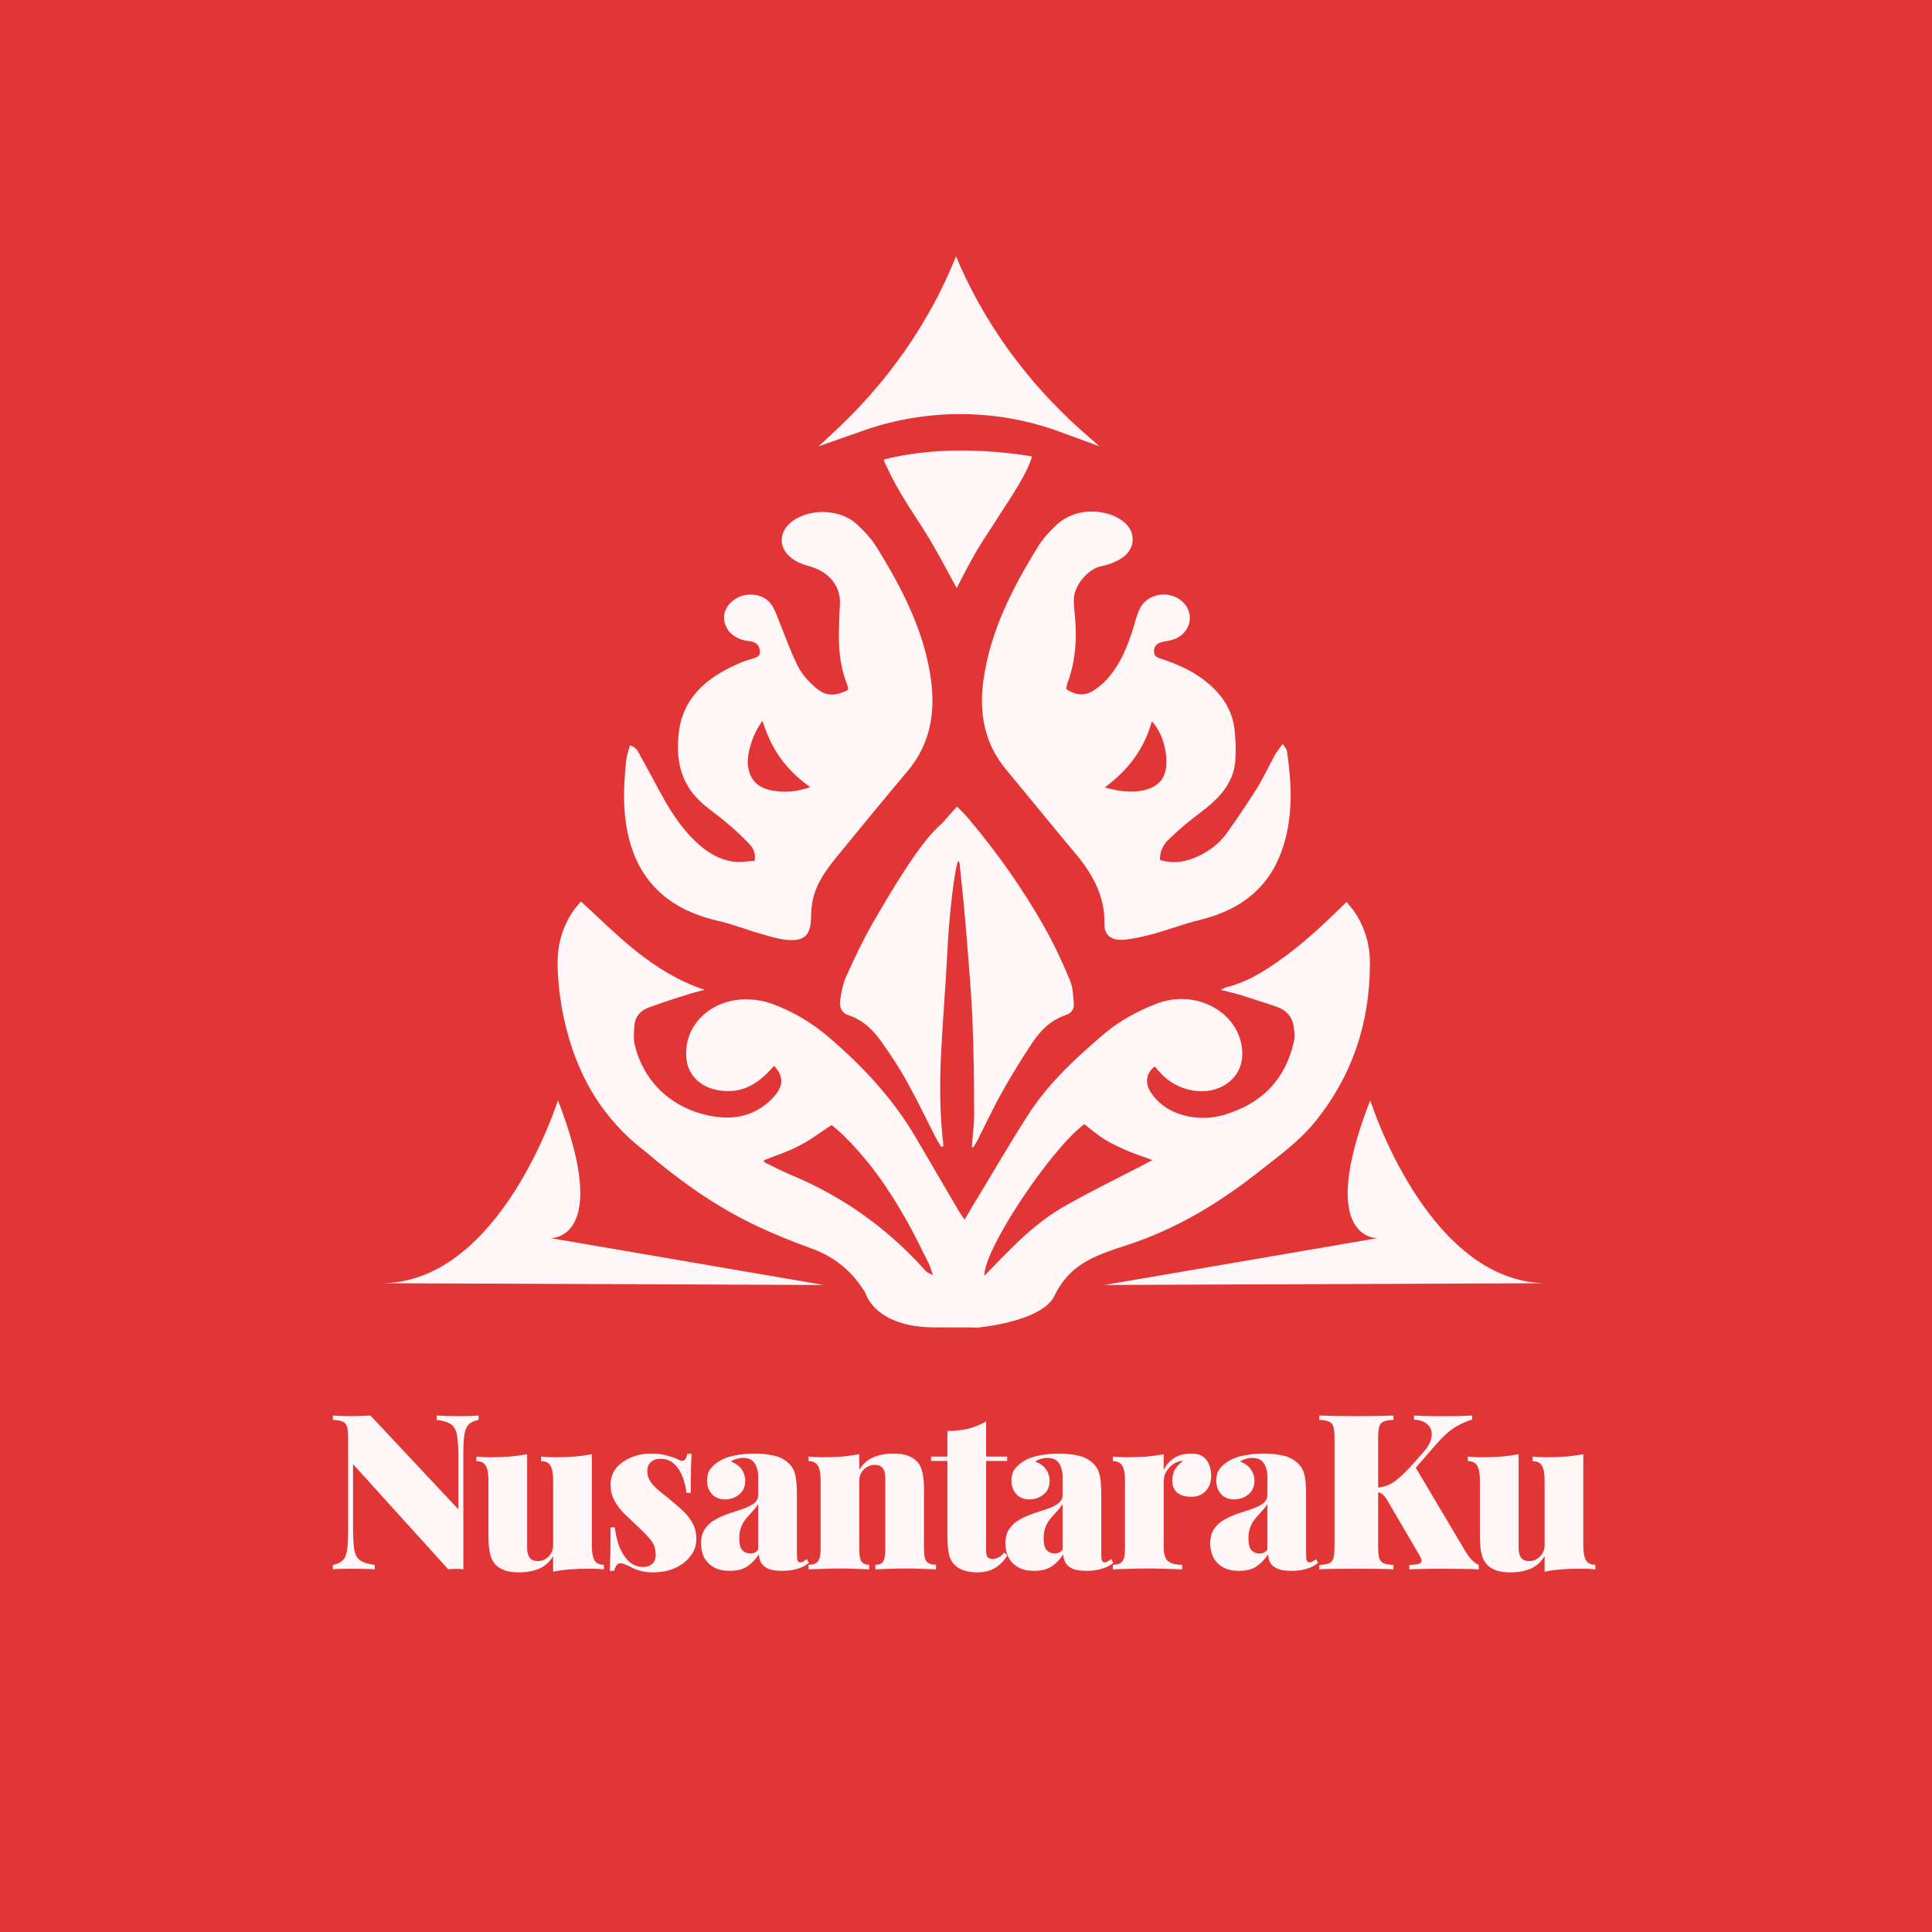 <svg width="505" height="505" viewBox="0 0 505 505" fill="none" xmlns="http://www.w3.org/2000/svg">
<rect width="505" height="505" fill="#E23535"/>
<path d="M255.913 346.966C255.913 346.966 259.955 347.043 244.217 346.966C228.566 346.889 226.244 338.034 226.244 338.034C222.976 332.567 218.418 328.563 211.882 326.253C207.238 324.559 202.595 322.711 198.209 320.632C188.405 316.089 179.719 310.084 171.636 303.462C170.518 302.538 169.486 301.614 168.282 300.69C155.64 290.834 149.534 277.975 146.868 263.577C146.18 259.573 145.75 255.492 145.75 251.488C145.75 246.945 146.954 242.556 149.534 238.552C150.136 237.551 150.996 236.704 151.856 235.626C161.66 244.635 170.518 254.183 184.191 258.726C182.815 259.111 181.353 259.419 179.977 259.881C176.451 260.959 173.012 262.114 169.572 263.346C167.078 264.27 165.874 266.118 165.788 268.428C165.702 270.044 165.53 271.738 165.96 273.278C168.368 283.211 176.365 290.449 187.201 291.912C193.307 292.759 198.553 290.911 202.423 286.522C204.831 283.75 204.831 281.286 202.337 278.591C201.649 279.284 201.133 279.977 200.445 280.593C196.833 284.212 192.533 286.06 187.029 284.828C182.815 283.904 179.891 280.824 179.461 276.974C178.257 267.35 187.201 259.804 197.951 261.421C199.671 261.652 201.477 262.191 203.111 262.884C207.926 264.809 212.226 267.427 216.096 270.66C225.384 278.514 233.468 287.215 239.401 297.379C243.185 303.847 246.969 310.315 250.753 316.782C251.097 317.321 251.441 317.783 252.129 318.784C252.817 317.629 253.333 316.859 253.763 316.012C258.837 307.697 263.653 299.304 268.898 291.142C274.144 283.057 281.368 276.358 288.936 269.967C292.806 266.734 297.278 264.347 302.093 262.422C313.015 258.11 324.883 265.117 324.711 275.742C324.625 281.979 318.691 286.214 311.811 285.059C308.371 284.443 305.619 282.903 303.469 280.593C302.867 279.977 302.351 279.361 301.835 278.745C299.599 280.439 299.169 283.057 300.803 285.521C302.781 288.524 305.705 290.526 309.403 291.527C312.929 292.451 316.541 292.451 320.067 291.373C330.386 288.293 336.148 281.594 338.212 272.2C338.47 271.045 338.384 269.89 338.212 268.736C337.954 266.272 336.664 264.27 333.998 263.269C330.73 262.114 327.463 261.113 324.109 260.035C322.647 259.573 321.099 259.265 319.035 258.726C319.981 258.341 320.239 258.11 320.583 258.033C325.657 256.801 329.87 254.26 333.912 251.411C339.674 247.407 344.748 242.787 349.65 238.013C350.338 237.32 351.026 236.704 351.972 235.78C352.832 236.858 353.692 237.705 354.294 238.706C356.96 242.864 358.164 247.407 358.078 252.181C357.992 267.273 353.606 281.132 343.544 293.452C339.502 298.38 334.256 302.153 329.182 306.157C318.777 314.396 307.425 321.325 294.268 325.56C285.41 328.409 279.734 330.719 275.864 338.188C273.112 345.426 255.913 346.966 255.913 346.966ZM243.873 333.337C243.357 331.951 243.185 331.104 242.841 330.411C240.863 326.561 239.057 322.634 236.907 318.938C232.35 310.777 227.018 303.077 220.052 296.378C219.106 295.454 218.074 294.684 217.386 294.068C214.29 296.07 211.71 298.072 208.786 299.535C205.863 301.075 202.681 302.076 199.585 303.308C199.843 303.616 199.843 303.847 200.015 303.924C202.337 305.002 204.573 306.234 206.894 307.158C220.31 312.779 231.576 320.863 240.949 331.104C241.379 331.566 241.809 332.105 242.325 332.49C242.583 332.721 243.013 332.875 243.873 333.337ZM301.233 303.231C298.997 302.384 296.848 301.691 294.784 300.844C292.634 299.92 290.484 298.919 288.506 297.687C286.7 296.532 285.066 295.146 283.432 293.837C274.488 300.536 257.117 326.638 257.289 333.491C263.567 327.023 269.5 320.555 277.154 315.935C284.808 311.47 292.978 307.62 301.233 303.231Z" fill="#FFF7F7"/>
<path d="M303.211 224.769C306.909 225.924 310.177 225.231 313.273 223.769C316.197 222.383 318.691 220.458 320.497 217.994C323.335 214.067 326.001 210.063 328.58 205.982C330.3 203.21 331.676 200.207 333.224 197.358C333.74 196.434 334.428 195.664 335.288 194.432C335.804 195.356 336.32 195.818 336.406 196.357C337.61 204.75 338.04 213.143 335.374 221.382C332.192 231.314 325.055 237.628 313.875 240.4C309.661 241.401 305.705 242.941 301.491 244.096C298.997 244.789 296.332 245.405 293.752 245.636C290.398 245.867 288.592 244.404 288.678 241.401C288.85 234.471 285.754 228.696 281.282 223.307C275.09 215.915 269.07 208.523 262.965 201.131C257.203 194.201 255.913 186.27 257.031 177.955C258.751 165.25 264.513 153.854 271.392 142.766C272.596 140.764 274.316 138.993 276.036 137.299C279.82 133.681 285.668 132.757 290.742 134.681C291.086 134.835 291.43 134.989 291.774 135.143C294.268 136.452 296.074 138.3 296.074 141.072C295.988 143.69 294.268 145.538 291.774 146.693C290.656 147.232 289.452 147.694 288.162 147.925C284.636 148.464 280.766 152.853 280.68 156.626C280.68 157.935 280.766 159.244 280.938 160.63C281.54 166.713 281.196 172.642 279.046 178.494C278.874 178.956 278.788 179.494 278.702 180.11C281.11 181.804 283.604 181.958 285.84 180.495C287.646 179.34 289.28 177.801 290.484 176.184C293.494 172.257 295.128 167.791 296.504 163.248C296.934 161.708 297.363 160.091 298.137 158.705C300.029 155.471 304.415 154.47 307.769 156.318C310.951 158.089 311.983 161.862 310.005 164.711C308.973 166.251 307.425 167.098 305.447 167.483C304.673 167.637 303.899 167.714 303.125 168.022C302.007 168.484 301.577 169.408 301.663 170.409C301.663 171.333 302.265 171.795 303.211 172.103C304.501 172.488 305.791 173.027 307.081 173.489C310.607 174.952 313.875 176.8 316.541 179.264C320.153 182.574 322.303 186.424 322.733 191.044C322.991 193.585 323.077 196.126 322.905 198.667C322.647 202.979 320.411 206.675 317.057 209.678C314.993 211.603 312.585 213.22 310.435 214.991C308.543 216.608 306.565 218.302 304.845 220.073C303.899 221.305 303.125 222.768 303.211 224.769ZM288.764 205.828C293.494 207.137 296.848 207.214 299.685 206.367C301.663 205.828 303.211 204.75 304.071 203.056C305.963 199.591 304.415 191.814 301.061 188.58C299.169 195.51 295.128 201.131 288.764 205.828Z" fill="#FFF7F7"/>
<path d="M197.263 225C197.607 222.999 196.833 221.613 195.801 220.535C193.995 218.61 191.931 216.762 189.867 214.991C187.975 213.374 185.825 211.911 183.847 210.217C177.741 204.981 176.537 198.359 177.483 191.121C178.601 182.497 184.535 177.185 192.791 173.566C194.081 172.95 195.543 172.488 196.919 172.103C197.951 171.795 198.725 171.41 198.639 170.255C198.553 169.1 198.037 168.176 196.833 167.791C196.145 167.56 195.457 167.56 194.769 167.406C191.673 166.79 189.523 164.634 189.265 161.862C189.007 159.321 190.899 156.857 193.651 155.856C196.489 154.855 199.843 155.548 201.563 157.935C202.509 159.244 203.025 160.784 203.627 162.324C205.261 166.328 206.636 170.332 208.614 174.259C209.646 176.261 211.366 178.186 213.172 179.725C215.838 182.035 218.246 182.035 221.686 180.341C221.686 179.956 221.686 179.571 221.514 179.187C219.708 174.721 219.192 170.024 219.278 165.327C219.364 162.94 219.364 160.553 219.536 158.166C219.88 153.392 216.87 149.542 211.796 148.079C210.506 147.694 209.13 147.309 208.012 146.616C203.111 143.844 203.111 138.608 207.926 135.682C212.656 132.834 219.794 133.296 223.836 136.914C225.814 138.685 227.706 140.764 229.082 142.92C235.532 153.315 241.121 164.095 243.099 176.03C244.647 185.269 243.615 194.047 237.079 201.747C231.146 208.754 225.384 215.838 219.622 222.845C216.44 226.694 213.344 230.621 212.398 235.472C212.054 237.089 212.054 238.783 211.968 240.477C211.796 244.558 209.99 246.175 205.433 245.636C203.197 245.405 201.047 244.712 198.897 244.096C195.113 243.018 191.501 241.555 187.717 240.708C171.378 237.012 165.358 226.617 163.638 215.376C162.778 209.678 163.122 204.057 163.724 198.436C163.896 197.281 164.326 196.049 164.67 194.817C166.476 195.356 166.906 196.665 167.422 197.666C169.658 201.593 171.722 205.674 173.958 209.601C176.451 213.836 179.289 217.917 183.245 221.228C185.911 223.461 189.007 225.077 192.705 225.308C194.167 225.385 195.715 225.077 197.263 225ZM199.327 188.426C196.747 191.66 195.027 197.435 195.543 200.438C196.145 204.057 198.123 205.982 202.079 206.675C205.175 207.214 208.184 206.983 211.796 205.751C205.347 201.208 201.477 195.587 199.327 188.426Z" fill="#FFF7F7"/>
<path d="M254.021 299.843C254.193 296.994 254.623 294.145 254.623 291.296C254.623 283.211 254.537 275.126 254.193 266.965C253.935 259.881 253.247 252.797 252.731 245.713C252.215 239.091 251.527 232.469 250.839 225.77C250.839 225.539 250.667 225.308 250.495 225C249.549 226.54 248.001 239.707 247.571 249.794C247.141 258.033 246.453 266.349 246.023 274.587C245.593 282.903 245.593 291.296 246.625 299.612C246.453 299.689 246.195 299.689 246.023 299.766C245.507 298.919 244.991 298.149 244.561 297.302C242.067 292.374 239.659 287.446 236.993 282.595C235.102 279.13 232.866 275.819 230.544 272.508C228.394 269.428 225.814 266.734 221.772 265.348C219.708 264.655 219.364 262.961 219.622 261.267C219.966 259.265 220.31 257.109 221.17 255.261C223.234 250.718 225.384 246.098 227.878 241.709C241.981 217.07 245.249 216.531 246.711 214.683C247.743 213.451 248.861 212.296 250.151 210.833C251.269 211.988 252.301 212.912 253.161 213.99C260.643 222.845 267.264 232.238 272.854 242.094C275.434 246.637 277.67 251.411 279.648 256.185C280.508 258.11 280.508 260.42 280.68 262.499C280.766 263.731 280.078 264.809 278.702 265.271C274.574 266.657 271.908 269.429 269.758 272.662C267.006 276.82 264.341 281.132 261.933 285.444C259.783 289.294 257.891 293.298 255.913 297.225C255.483 298.149 254.967 298.996 254.451 299.843C254.365 299.92 254.193 299.843 254.021 299.843Z" fill="#FFF7F7"/>
<path d="M145.836 287.6C145.836 287.6 130.959 335.031 100 335.416L215.322 335.878L143.945 323.635C143.945 323.635 160.026 324.174 145.836 287.6Z" fill="#FFF7F7"/>
<path d="M358.163 287.6C358.163 287.6 373.041 335.031 404 335.416L288.678 335.878L360.055 323.635C359.969 323.635 343.888 324.174 358.163 287.6Z" fill="#FFF7F7"/>
<path d="M213.946 116.664L225.814 112.506C242.239 106.731 260.557 106.808 276.896 112.814L287.388 116.664L282.744 112.583C268.21 99.647 257.031 84.094 249.893 67C242.841 84.633 231.49 100.725 216.784 114.046L213.946 116.664Z" fill="#FFF7F7"/>
<path d="M230.974 120.129C231.06 120.283 231.146 120.437 231.146 120.668C232.436 123.44 233.812 126.212 235.36 128.83C237.767 132.911 240.519 136.837 242.927 140.841C245.507 145.153 247.743 149.542 250.065 153.7C251.699 150.62 253.333 147.309 255.225 144.075C257.203 140.764 259.439 137.53 261.503 134.22C263.051 131.833 264.685 129.369 266.147 126.905C267.952 123.825 269.156 121.438 269.758 119.282C251.527 116.356 238.369 118.204 230.974 120.129Z" fill="#FFF7F7"/>
<path d="M125.099 370V371.136C123.975 371.363 123.113 371.76 122.514 372.328C121.952 372.896 121.577 373.786 121.39 374.997C121.203 376.171 121.109 377.837 121.109 379.994V410.205C120.547 410.129 119.929 410.091 119.255 410.091C118.618 410.091 117.925 410.129 117.176 410.205L92.282 382.72V399.075C92.282 401.611 92.376 403.561 92.563 404.924C92.788 406.249 93.294 407.214 94.08 407.82C94.904 408.388 96.197 408.804 97.958 409.069V410.205C97.208 410.129 96.234 410.091 95.036 410.091C93.837 410.054 92.713 410.035 91.664 410.035C90.84 410.035 89.997 410.054 89.135 410.091C88.274 410.091 87.562 410.129 87 410.205V409.069C88.161 408.804 89.023 408.407 89.585 407.877C90.147 407.309 90.521 406.419 90.709 405.208C90.896 403.996 90.99 402.331 90.99 400.211V376.019C90.99 374.619 90.896 373.596 90.709 372.953C90.521 372.271 90.128 371.817 89.529 371.59C88.967 371.325 88.124 371.174 87 371.136V370C87.562 370.038 88.274 370.076 89.135 370.114C89.997 370.151 90.84 370.17 91.664 370.17C92.601 370.17 93.518 370.151 94.418 370.114C95.317 370.076 96.122 370.038 96.834 370L119.817 394.532V381.13C119.817 378.594 119.704 376.663 119.479 375.338C119.292 373.975 118.805 372.991 118.018 372.385C117.232 371.779 115.939 371.363 114.141 371.136V370C114.89 370.038 115.864 370.076 117.063 370.114C118.262 370.151 119.386 370.17 120.435 370.17C121.296 370.17 122.139 370.151 122.963 370.114C123.825 370.076 124.537 370.038 125.099 370Z" fill="#FFF7F7"/>
<path d="M154.701 380.108V404.015C154.701 405.719 154.926 406.987 155.375 407.82C155.862 408.615 156.686 409.012 157.848 409.012V410.205C156.686 410.091 155.525 410.035 154.364 410.035C152.491 410.035 150.749 410.091 149.138 410.205C147.527 410.319 146.01 410.527 144.586 410.83V406.741C143.687 408.255 142.47 409.353 140.934 410.035C139.435 410.678 137.675 411 135.652 411C133.928 411 132.561 410.773 131.55 410.319C130.576 409.902 129.826 409.372 129.302 408.729C128.74 408.047 128.328 407.139 128.066 406.003C127.803 404.867 127.672 403.334 127.672 401.403V386.922C127.672 385.219 127.447 383.97 126.998 383.175C126.548 382.342 125.724 381.925 124.525 381.925V380.733C125.724 380.846 126.886 380.903 128.009 380.903C129.882 380.903 131.624 380.846 133.235 380.733C134.884 380.581 136.401 380.373 137.787 380.108V404.47C137.787 405.265 137.881 405.927 138.068 406.457C138.255 406.987 138.555 407.385 138.967 407.65C139.379 407.915 139.904 408.047 140.54 408.047C141.252 408.047 141.908 407.877 142.507 407.536C143.107 407.195 143.594 406.722 143.968 406.116C144.38 405.473 144.586 404.753 144.586 403.958V386.922C144.586 385.219 144.361 383.97 143.912 383.175C143.462 382.342 142.638 381.925 141.439 381.925V380.733C142.638 380.846 143.8 380.903 144.923 380.903C146.797 380.903 148.538 380.846 150.149 380.733C151.798 380.581 153.315 380.373 154.701 380.108Z" fill="#FFF7F7"/>
<path d="M170.158 379.938C171.806 379.938 173.249 380.127 174.485 380.506C175.759 380.846 176.676 381.168 177.238 381.471C178.549 382.266 179.355 381.774 179.655 379.994H180.778C180.703 381.092 180.647 382.436 180.61 384.026C180.572 385.578 180.554 387.642 180.554 390.216H179.43C179.28 388.815 178.943 387.434 178.418 386.071C177.931 384.708 177.201 383.572 176.227 382.663C175.29 381.755 174.054 381.301 172.518 381.301C171.582 381.301 170.795 381.584 170.158 382.152C169.521 382.72 169.203 383.496 169.203 384.481C169.203 385.616 169.54 386.639 170.214 387.547C170.888 388.418 171.75 389.27 172.799 390.102C173.848 390.898 174.897 391.749 175.946 392.658C177.107 393.604 178.137 394.532 179.036 395.44C179.936 396.349 180.647 397.352 181.172 398.45C181.734 399.51 182.015 400.778 182.015 402.255C182.015 403.958 181.49 405.473 180.441 406.798C179.43 408.123 178.062 409.164 176.339 409.921C174.653 410.64 172.762 411 170.664 411C169.353 411 168.21 410.849 167.236 410.546C166.262 410.281 165.475 409.959 164.876 409.58C164.276 409.277 163.752 409.05 163.302 408.899C162.89 408.71 162.478 408.615 162.066 408.615C161.692 408.615 161.373 408.823 161.111 409.24C160.849 409.618 160.643 410.072 160.493 410.602H159.369C159.444 409.391 159.5 407.915 159.538 406.173C159.575 404.432 159.594 402.122 159.594 399.245H160.718C160.942 401.252 161.373 403.031 162.01 404.583C162.684 406.135 163.527 407.366 164.539 408.274C165.588 409.145 166.786 409.58 168.135 409.58C168.734 409.58 169.278 409.467 169.765 409.24C170.252 409.012 170.645 408.672 170.945 408.217C171.244 407.763 171.394 407.176 171.394 406.457C171.394 404.791 170.888 403.391 169.877 402.255C168.903 401.119 167.667 399.87 166.168 398.507C165.044 397.447 163.977 396.425 162.965 395.44C161.991 394.418 161.186 393.32 160.549 392.147C159.912 390.935 159.594 389.591 159.594 388.115C159.594 386.411 160.081 384.954 161.055 383.742C162.066 382.531 163.377 381.603 164.988 380.96C166.599 380.278 168.322 379.938 170.158 379.938Z" fill="#FFF7F7"/>
<path d="M190.763 410.602C189.002 410.602 187.56 410.262 186.436 409.58C185.312 408.899 184.488 408.009 183.963 406.911C183.476 405.813 183.233 404.659 183.233 403.447C183.233 401.857 183.589 400.57 184.301 399.586C185.012 398.564 185.93 397.75 187.054 397.144C188.215 396.5 189.433 395.97 190.707 395.554C191.98 395.138 193.179 394.74 194.303 394.361C195.464 393.945 196.401 393.472 197.113 392.942C197.824 392.374 198.18 391.655 198.18 390.784V385.73C198.18 385.124 198.068 384.462 197.843 383.742C197.656 383.023 197.281 382.398 196.719 381.868C196.157 381.338 195.314 381.073 194.19 381.073C193.591 381.073 193.01 381.168 192.449 381.357C191.924 381.509 191.456 381.736 191.044 382.039C192.355 382.531 193.31 383.231 193.91 384.14C194.509 385.011 194.809 385.976 194.809 387.036C194.809 388.55 194.284 389.743 193.235 390.614C192.186 391.484 190.95 391.92 189.526 391.92C188.028 391.92 186.867 391.446 186.043 390.5C185.218 389.554 184.806 388.38 184.806 386.979C184.806 385.806 185.087 384.821 185.649 384.026C186.249 383.193 187.129 382.436 188.29 381.755C189.414 381.111 190.763 380.657 192.336 380.392C193.91 380.089 195.558 379.938 197.281 379.938C199.117 379.938 200.821 380.127 202.395 380.506C203.968 380.846 205.317 381.603 206.441 382.777C207.227 383.61 207.733 384.651 207.958 385.9C208.183 387.15 208.295 388.759 208.295 390.727V405.946C208.295 406.892 208.351 407.536 208.463 407.877C208.613 408.217 208.857 408.388 209.194 408.388C209.494 408.388 209.775 408.293 210.037 408.104C210.337 407.915 210.618 407.725 210.88 407.536L211.442 408.501C210.618 409.221 209.587 409.751 208.351 410.091C207.152 410.432 205.879 410.602 204.53 410.602C202.919 410.602 201.664 410.413 200.765 410.035C199.903 409.618 199.285 409.088 198.911 408.445C198.574 407.763 198.386 407.044 198.349 406.287C197.562 407.536 196.569 408.577 195.371 409.41C194.209 410.205 192.673 410.602 190.763 410.602ZM196.101 406.06C196.513 406.06 196.869 406.003 197.169 405.889C197.506 405.738 197.843 405.473 198.18 405.094V393.112C197.918 393.604 197.562 394.096 197.113 394.589C196.7 395.043 196.27 395.516 195.82 396.008C195.371 396.5 194.94 397.03 194.528 397.598C194.153 398.166 193.835 398.829 193.572 399.586C193.348 400.305 193.235 401.157 193.235 402.141C193.235 403.58 193.497 404.602 194.022 405.208C194.584 405.776 195.277 406.06 196.101 406.06Z" fill="#FFF7F7"/>
<path d="M233.54 379.938C235.263 379.938 236.611 380.165 237.585 380.619C238.597 381.036 239.365 381.566 239.889 382.209C240.451 382.891 240.863 383.799 241.126 384.935C241.388 386.071 241.519 387.604 241.519 389.535V404.924C241.519 406.514 241.744 407.593 242.193 408.161C242.68 408.729 243.504 409.012 244.666 409.012V410.205C243.916 410.167 242.774 410.129 241.238 410.091C239.739 410.016 238.26 409.978 236.799 409.978C235.225 409.978 233.689 410.016 232.191 410.091C230.692 410.129 229.569 410.167 228.819 410.205V409.012C229.793 409.012 230.468 408.729 230.842 408.161C231.217 407.593 231.404 406.514 231.404 404.924V386.468C231.404 385.673 231.311 385.011 231.123 384.481C230.936 383.951 230.636 383.553 230.224 383.288C229.85 383.023 229.325 382.891 228.651 382.891C227.976 382.891 227.321 383.061 226.684 383.402C226.085 383.742 225.579 384.235 225.167 384.878C224.792 385.484 224.605 386.184 224.605 386.979V404.924C224.605 406.514 224.792 407.593 225.167 408.161C225.579 408.729 226.253 409.012 227.19 409.012V410.205C226.478 410.167 225.429 410.129 224.043 410.091C222.657 410.016 221.233 409.978 219.772 409.978C218.199 409.978 216.607 410.016 214.996 410.091C213.385 410.129 212.168 410.167 211.343 410.205V409.012C212.505 409.012 213.31 408.729 213.76 408.161C214.247 407.593 214.49 406.514 214.49 404.924V386.922C214.49 385.219 214.265 383.97 213.816 383.175C213.366 382.342 212.542 381.925 211.343 381.925V380.733C212.542 380.846 213.703 380.903 214.827 380.903C216.7 380.903 218.442 380.846 220.053 380.733C221.702 380.581 223.219 380.373 224.605 380.108V384.197C225.504 382.682 226.703 381.603 228.201 380.96C229.737 380.278 231.517 379.938 233.54 379.938Z" fill="#FFF7F7"/>
<path d="M257.759 371.533V380.733H263.266V381.868H257.759V405.435C257.759 406.154 257.89 406.684 258.152 407.025C258.414 407.328 258.845 407.479 259.444 407.479C259.857 407.479 260.344 407.366 260.905 407.139C261.467 406.873 261.992 406.438 262.479 405.832L263.322 406.514C262.535 407.877 261.486 408.975 260.175 409.807C258.901 410.602 257.29 411 255.342 411C254.106 411 252.982 410.83 251.971 410.489C250.997 410.186 250.191 409.713 249.555 409.069C248.73 408.236 248.206 407.214 247.981 406.003C247.756 404.753 247.644 403.145 247.644 401.176V381.868H243.373V380.733H247.644V374.032C249.629 374.032 251.428 373.843 253.038 373.464C254.687 373.048 256.26 372.404 257.759 371.533Z" fill="#FFF7F7"/>
<path d="M270.324 410.602C268.563 410.602 267.121 410.262 265.997 409.58C264.873 408.899 264.049 408.009 263.525 406.911C263.038 405.813 262.794 404.659 262.794 403.447C262.794 401.857 263.15 400.57 263.862 399.586C264.574 398.564 265.491 397.75 266.615 397.144C267.777 396.5 268.994 395.97 270.268 395.554C271.541 395.138 272.74 394.74 273.864 394.361C275.025 393.945 275.962 393.472 276.674 392.942C277.385 392.374 277.741 391.655 277.741 390.784V385.73C277.741 385.124 277.629 384.462 277.404 383.742C277.217 383.023 276.842 382.398 276.28 381.868C275.718 381.338 274.876 381.073 273.752 381.073C273.152 381.073 272.572 381.168 272.01 381.357C271.485 381.509 271.017 381.736 270.605 382.039C271.916 382.531 272.871 383.231 273.471 384.14C274.07 385.011 274.37 385.976 274.37 387.036C274.37 388.55 273.845 389.743 272.796 390.614C271.747 391.484 270.511 391.92 269.088 391.92C267.589 391.92 266.428 391.446 265.604 390.5C264.78 389.554 264.367 388.38 264.367 386.979C264.367 385.806 264.648 384.821 265.21 384.026C265.81 383.193 266.69 382.436 267.851 381.755C268.975 381.111 270.324 380.657 271.897 380.392C273.471 380.089 275.119 379.938 276.842 379.938C278.678 379.938 280.382 380.127 281.956 380.506C283.529 380.846 284.878 381.603 286.002 382.777C286.788 383.61 287.294 384.651 287.519 385.9C287.744 387.15 287.856 388.759 287.856 390.727V405.946C287.856 406.892 287.912 407.536 288.025 407.877C288.175 408.217 288.418 408.388 288.755 408.388C289.055 408.388 289.336 408.293 289.598 408.104C289.898 407.915 290.179 407.725 290.441 407.536L291.003 408.501C290.179 409.221 289.149 409.751 287.912 410.091C286.713 410.432 285.44 410.602 284.091 410.602C282.48 410.602 281.225 410.413 280.326 410.035C279.465 409.618 278.846 409.088 278.472 408.445C278.135 407.763 277.947 407.044 277.91 406.287C277.123 407.536 276.13 408.577 274.932 409.41C273.77 410.205 272.234 410.602 270.324 410.602ZM275.662 406.06C276.074 406.06 276.43 406.003 276.73 405.889C277.067 405.738 277.404 405.473 277.741 405.094V393.112C277.479 393.604 277.123 394.096 276.674 394.589C276.262 395.043 275.831 395.516 275.381 396.008C274.932 396.5 274.501 397.03 274.089 397.598C273.714 398.166 273.396 398.829 273.134 399.586C272.909 400.305 272.796 401.157 272.796 402.141C272.796 403.58 273.059 404.602 273.583 405.208C274.145 405.776 274.838 406.06 275.662 406.06Z" fill="#FFF7F7"/>
<path d="M311.415 379.938C312.764 379.938 313.812 380.241 314.562 380.846C315.311 381.414 315.835 382.152 316.135 383.061C316.435 383.932 316.585 384.802 316.585 385.673C316.585 387.377 316.098 388.74 315.124 389.762C314.187 390.746 312.951 391.238 311.415 391.238C309.767 391.238 308.512 390.86 307.65 390.102C306.826 389.345 306.414 388.361 306.414 387.15C306.414 385.862 306.676 384.802 307.2 383.97C307.762 383.137 308.455 382.436 309.28 381.868C308.605 381.868 308.006 382.001 307.481 382.266C307.032 382.455 306.601 382.72 306.189 383.061C305.777 383.402 305.421 383.799 305.121 384.253C304.822 384.67 304.578 385.143 304.391 385.673C304.241 386.203 304.166 386.752 304.166 387.32V404.356C304.166 406.173 304.541 407.404 305.29 408.047C306.039 408.691 307.275 409.012 308.999 409.012V410.205C308.137 410.167 306.845 410.129 305.121 410.091C303.436 410.016 301.694 409.978 299.895 409.978C298.21 409.978 296.505 410.016 294.782 410.091C293.059 410.129 291.766 410.167 290.905 410.205V409.012C292.066 409.012 292.871 408.729 293.321 408.161C293.808 407.593 294.051 406.514 294.051 404.924V386.922C294.051 385.219 293.827 383.97 293.377 383.175C292.927 382.342 292.103 381.925 290.905 381.925V380.733C292.103 380.846 293.265 380.903 294.389 380.903C296.262 380.903 298.004 380.846 299.614 380.733C301.263 380.581 302.78 380.373 304.166 380.108V384.197C304.653 383.212 305.252 382.417 305.964 381.812C306.676 381.168 307.481 380.695 308.381 380.392C309.317 380.089 310.329 379.938 311.415 379.938Z" fill="#FFF7F7"/>
<path d="M323.859 410.602C322.098 410.602 320.656 410.262 319.532 409.58C318.408 408.899 317.584 408.009 317.059 406.911C316.572 405.813 316.329 404.659 316.329 403.447C316.329 401.857 316.685 400.57 317.396 399.586C318.108 398.564 319.026 397.75 320.15 397.144C321.311 396.5 322.529 395.97 323.802 395.554C325.076 395.138 326.275 394.74 327.399 394.361C328.56 393.945 329.497 393.472 330.208 392.942C330.92 392.374 331.276 391.655 331.276 390.784V385.73C331.276 385.124 331.164 384.462 330.939 383.742C330.752 383.023 330.377 382.398 329.815 381.868C329.253 381.338 328.41 381.073 327.286 381.073C326.687 381.073 326.106 381.168 325.544 381.357C325.02 381.509 324.552 381.736 324.14 382.039C325.451 382.531 326.406 383.231 327.005 384.14C327.605 385.011 327.904 385.976 327.904 387.036C327.904 388.55 327.38 389.743 326.331 390.614C325.282 391.484 324.046 391.92 322.622 391.92C321.124 391.92 319.963 391.446 319.138 390.5C318.314 389.554 317.902 388.38 317.902 386.979C317.902 385.806 318.183 384.821 318.745 384.026C319.344 383.193 320.225 382.436 321.386 381.755C322.51 381.111 323.859 380.657 325.432 380.392C327.005 380.089 328.654 379.938 330.377 379.938C332.213 379.938 333.917 380.127 335.491 380.506C337.064 380.846 338.413 381.603 339.536 382.777C340.323 383.61 340.829 384.651 341.054 385.9C341.278 387.15 341.391 388.759 341.391 390.727V405.946C341.391 406.892 341.447 407.536 341.559 407.877C341.709 408.217 341.953 408.388 342.29 408.388C342.59 408.388 342.87 408.293 343.133 408.104C343.432 407.915 343.713 407.725 343.976 407.536L344.538 408.501C343.713 409.221 342.683 409.751 341.447 410.091C340.248 410.432 338.974 410.602 337.626 410.602C336.015 410.602 334.76 410.413 333.861 410.035C332.999 409.618 332.381 409.088 332.007 408.445C331.669 407.763 331.482 407.044 331.445 406.287C330.658 407.536 329.665 408.577 328.466 409.41C327.305 410.205 325.769 410.602 323.859 410.602ZM329.197 406.06C329.609 406.06 329.965 406.003 330.265 405.889C330.602 405.738 330.939 405.473 331.276 405.094V393.112C331.014 393.604 330.658 394.096 330.208 394.589C329.796 395.043 329.365 395.516 328.916 396.008C328.466 396.5 328.036 397.03 327.623 397.598C327.249 398.166 326.93 398.829 326.668 399.586C326.443 400.305 326.331 401.157 326.331 402.141C326.331 403.58 326.593 404.602 327.118 405.208C327.68 405.776 328.373 406.06 329.197 406.06Z" fill="#FFF7F7"/>
<path d="M384.786 370V371.079C383.512 371.42 382.088 372.044 380.515 372.953C378.979 373.861 377.331 375.319 375.57 377.325L365.231 389.194L369.782 383.175L383.1 405.605C383.587 406.4 384.074 407.063 384.561 407.593C385.048 408.123 385.704 408.615 386.528 409.069V410.205C384.954 410.129 383.268 410.091 381.47 410.091C379.71 410.054 378.024 410.035 376.413 410.035C375.551 410.035 374.484 410.054 373.21 410.091C371.936 410.091 370.325 410.129 368.377 410.205V409.069C370.138 408.994 371.15 408.785 371.412 408.445C371.711 408.104 371.58 407.46 371.018 406.514L362.87 392.601C362.496 391.92 362.159 391.409 361.859 391.068C361.559 390.727 361.26 390.481 360.96 390.33C360.698 390.178 360.342 390.084 359.892 390.046V388.853C361.541 388.777 363.095 388.229 364.556 387.206C366.017 386.146 367.778 384.443 369.838 382.096L371.749 379.938C373.322 378.158 374.147 376.625 374.221 375.338C374.334 374.013 373.94 372.991 373.041 372.271C372.18 371.514 371.037 371.117 369.614 371.079V370C370.663 370.038 371.637 370.076 372.536 370.114C373.472 370.114 374.446 370.133 375.458 370.17C376.507 370.17 377.724 370.17 379.11 370.17C380.309 370.17 381.358 370.151 382.257 370.114C383.194 370.076 384.036 370.038 384.786 370ZM364.219 370V371.136C363.095 371.174 362.234 371.325 361.634 371.59C361.072 371.817 360.698 372.271 360.51 372.953C360.323 373.596 360.229 374.619 360.229 376.019V404.186C360.229 405.548 360.323 406.571 360.51 407.252C360.735 407.934 361.129 408.388 361.69 408.615C362.252 408.842 363.095 408.994 364.219 409.069V410.205C363.133 410.129 361.728 410.091 360.005 410.091C358.319 410.054 356.596 410.035 354.835 410.035C352.812 410.035 350.901 410.054 349.103 410.091C347.343 410.091 345.919 410.129 344.833 410.205V409.069C345.994 408.994 346.856 408.842 347.417 408.615C347.979 408.388 348.354 407.934 348.541 407.252C348.729 406.571 348.822 405.548 348.822 404.186V376.019C348.822 374.619 348.729 373.596 348.541 372.953C348.354 372.271 347.961 371.817 347.361 371.59C346.799 371.325 345.956 371.174 344.833 371.136V370C345.919 370.038 347.343 370.076 349.103 370.114C350.901 370.151 352.812 370.17 354.835 370.17C356.596 370.17 358.319 370.151 360.005 370.114C361.728 370.076 363.133 370.038 364.219 370Z" fill="#FFF7F7"/>
<path d="M413.853 380.108V404.015C413.853 405.719 414.078 406.987 414.528 407.82C415.015 408.615 415.839 409.012 417 409.012V410.205C415.839 410.091 414.677 410.035 413.516 410.035C411.643 410.035 409.901 410.091 408.29 410.205C406.679 410.319 405.162 410.527 403.738 410.83V406.741C402.839 408.255 401.622 409.353 400.086 410.035C398.587 410.678 396.827 411 394.804 411C393.081 411 391.713 410.773 390.702 410.319C389.728 409.902 388.978 409.372 388.454 408.729C387.892 408.047 387.48 407.139 387.218 406.003C386.956 404.867 386.824 403.334 386.824 401.403V386.922C386.824 385.219 386.6 383.97 386.15 383.175C385.701 382.342 384.876 381.925 383.678 381.925V380.733C384.876 380.846 386.038 380.903 387.162 380.903C389.035 380.903 390.777 380.846 392.388 380.733C394.036 380.581 395.553 380.373 396.939 380.108V404.47C396.939 405.265 397.033 405.927 397.22 406.457C397.407 406.987 397.707 407.385 398.119 407.65C398.531 407.915 399.056 408.047 399.693 408.047C400.404 408.047 401.06 407.877 401.659 407.536C402.259 407.195 402.746 406.722 403.12 406.116C403.532 405.473 403.738 404.753 403.738 403.958V386.922C403.738 385.219 403.514 383.97 403.064 383.175C402.615 382.342 401.79 381.925 400.592 381.925V380.733C401.79 380.846 402.952 380.903 404.076 380.903C405.949 380.903 407.691 380.846 409.302 380.733C410.95 380.581 412.467 380.373 413.853 380.108Z" fill="#FFF7F7"/>
</svg>
